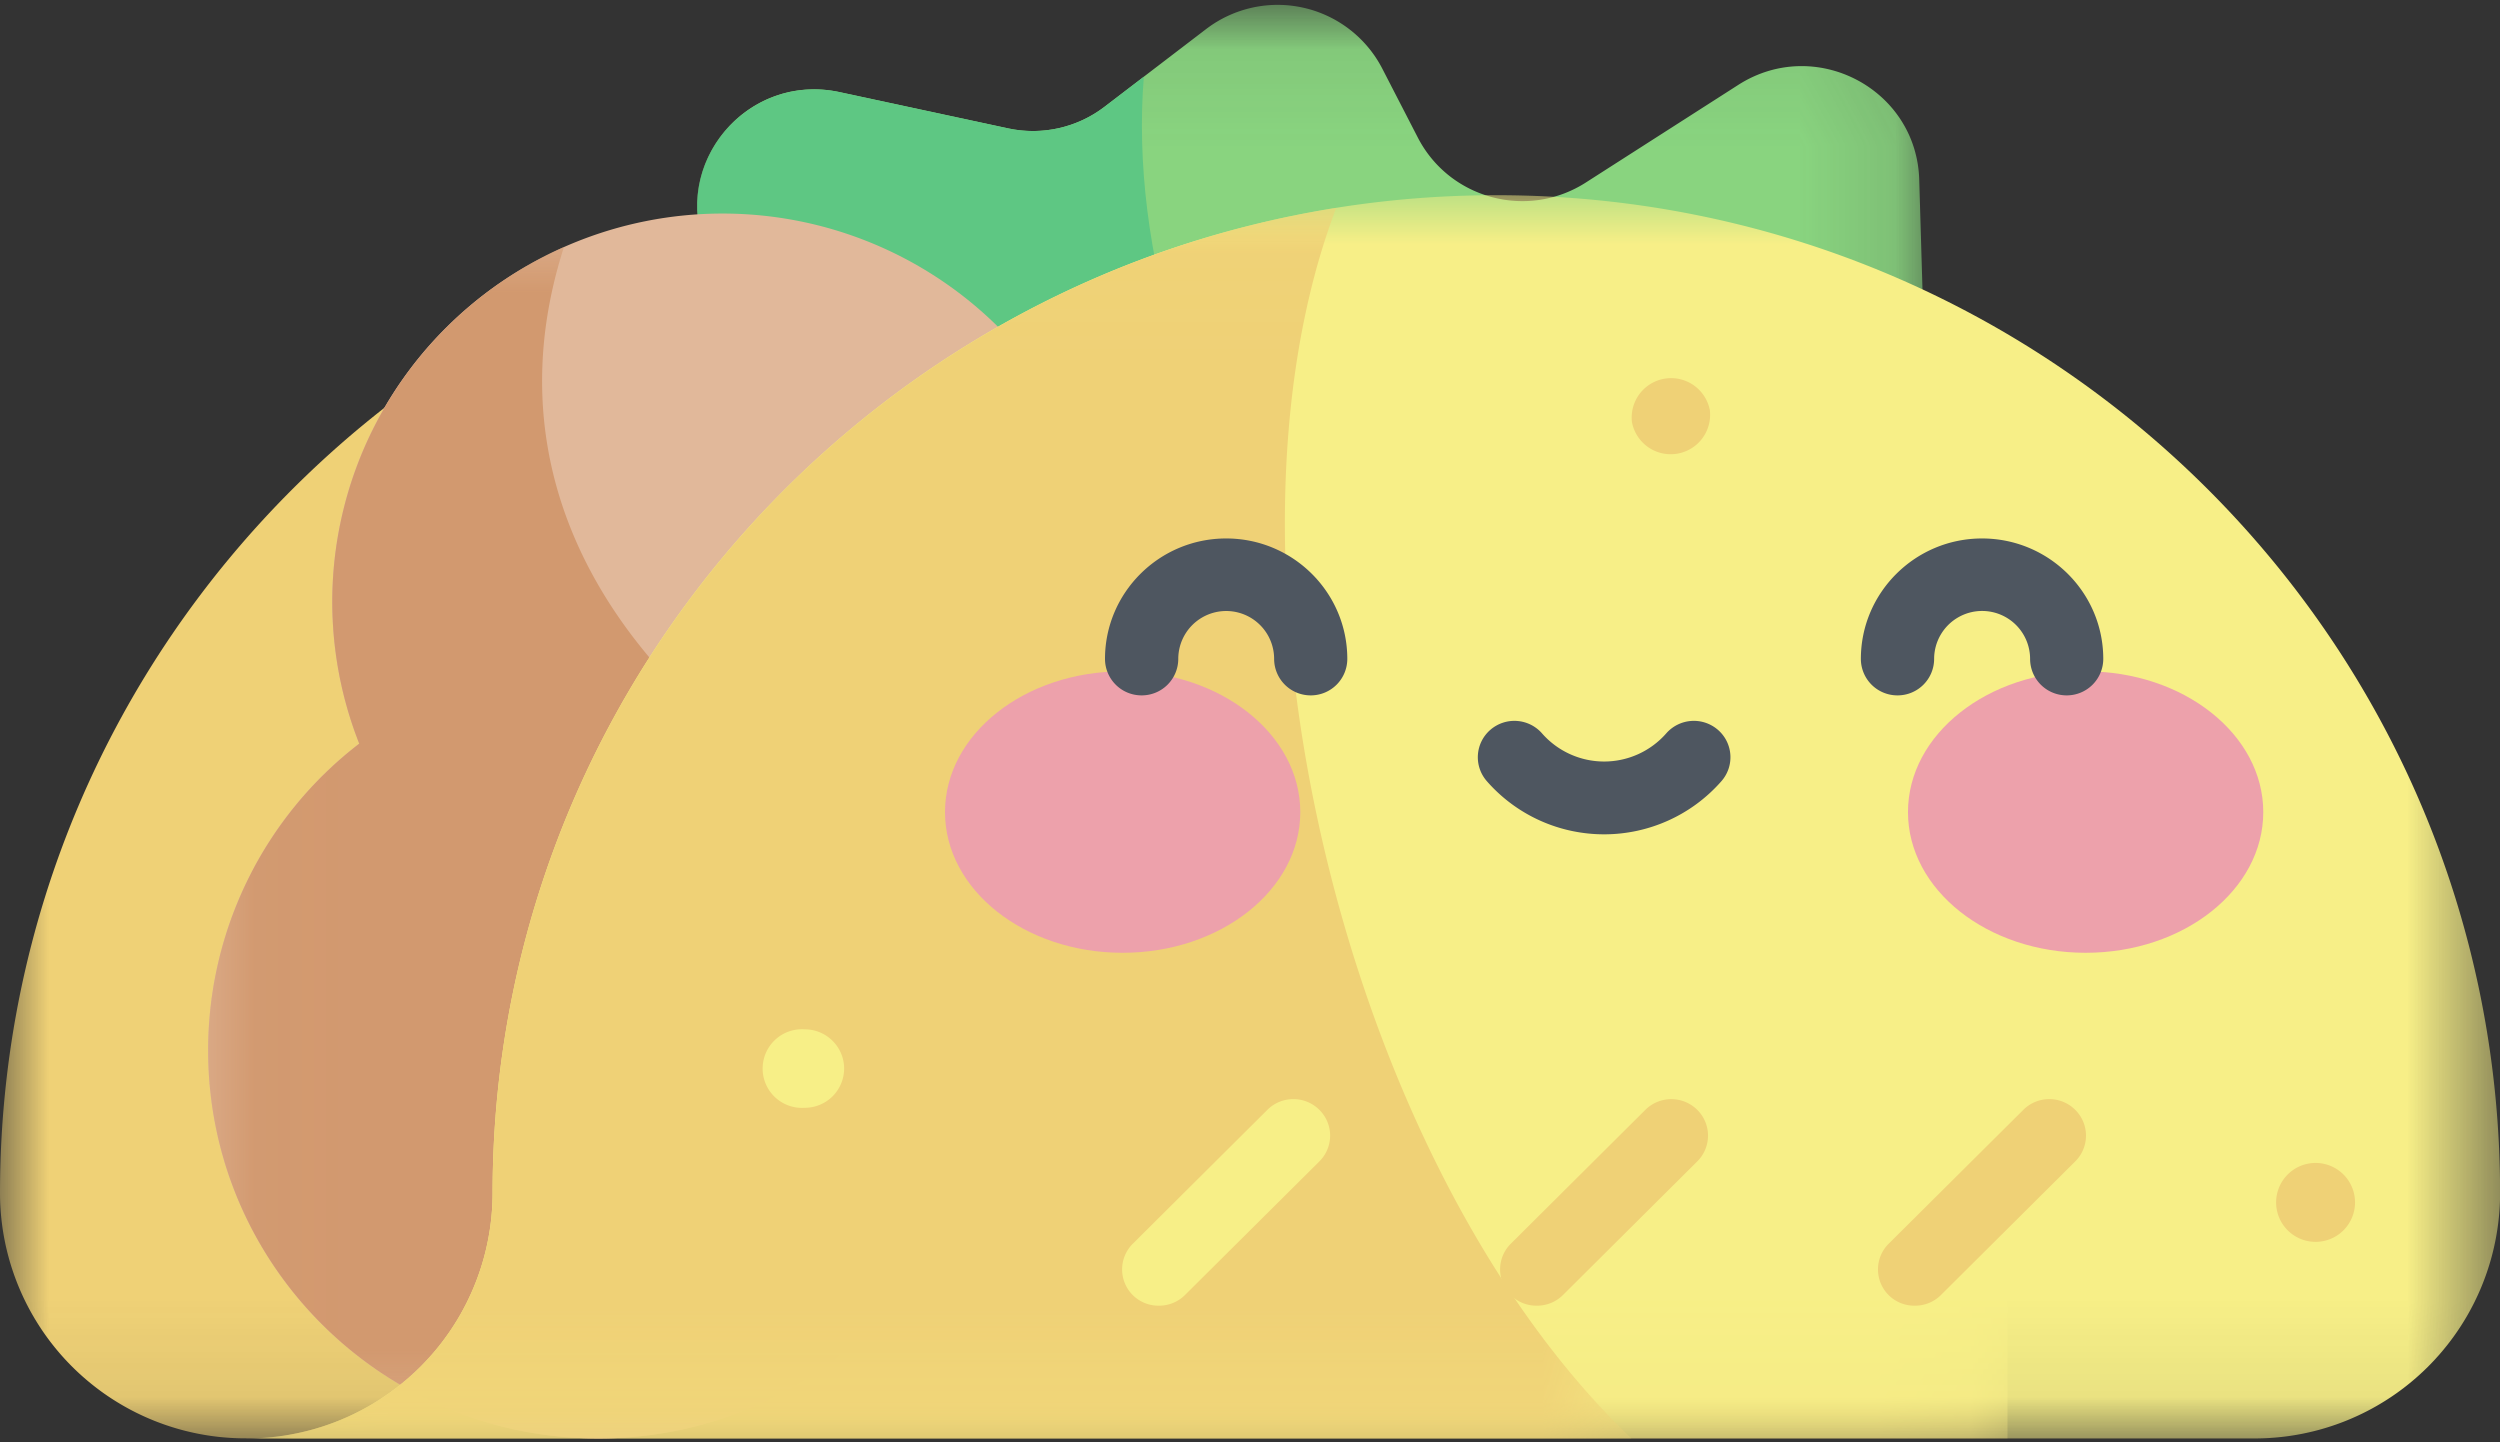 <svg xmlns="http://www.w3.org/2000/svg" xmlns:xlink="http://www.w3.org/1999/xlink" width="26" height="15" viewBox="0 0 26 15">
    <rect x="0" y="0" width="26" height="15" fill="#333333" stroke="none"/>
    <defs>
        <path id="a" d="M0 0h20.878v12.93H0z"/>
        <path id="c" d="M.04.04h12.838v6.13H.04z"/>
        <path id="e" d="M.032.033h8.215v12.391H.032z"/>
        <path id="g" d="M.022 0h23.439v12.93H.022z"/>
        <path id="i" d="M.022.031h14.404v12.797H.022z"/>
    </defs>
    <g fill="none" fill-rule="evenodd">
        <g transform="translate(0 2.03)">
            <mask id="b" fill="#fff">
                <use xlink:href="#a"/>
            </mask>
            <path fill="#EFD176" d="M20.878 10.382C20.878 4.648 16.204 0 10.438 0 4.675 0 0 4.648 0 10.382a2.554 2.554 0 0 0 2.561 2.547h18.317v-2.547z" mask="url(#b)"/>
        </g>
        <g transform="translate(7.21 .01)">
            <mask id="d" fill="#fff">
                <use xlink:href="#c"/>
            </mask>
            <path fill="#89D47F" d="M1.615 6.17L.135 2.598C-.242 1.693.56.74 1.521.948l1.752.377c.35.076.718-.006 1.003-.224L5.334.292a1.225 1.225 0 0 1 1.831.41l.37.718c.33.64 1.141.857 1.748.468L10.868.873c.799-.512 1.854.04 1.882.985l.128 4.312H1.615z" mask="url(#d)"/>
        </g>
        <path fill="#5EC783" d="M11.896.798l-.409.313c-.285.218-.651.3-1.002.224L8.733.958c-.962-.207-1.763.745-1.388 1.65l1.48 3.572h4.779c-1.2-1.423-1.854-3.6-1.708-5.382"/>
        <path fill="#E1B89A" d="M10.384 3.403a4.075 4.075 0 0 0-5.74 0 4.022 4.022 0 0 0-.908 4.331 4.021 4.021 0 0 0-1.572 3.189c0 2.23 1.818 4.037 4.06 4.037 2.241 0 4.058-1.808 4.058-4.037 0-.521-.1-1.019-.28-1.476a4.022 4.022 0 0 0 .383-6.044"/>
        <g transform="translate(2.133 2.536)">
            <mask id="f" fill="#fff">
                <use xlink:href="#e"/>
            </mask>
            <path fill="#D2996F" d="M8.15 8.387c0-.52-.1-1.018-.281-1.476.13-.1.257-.21.378-.33-2.505-.71-5.613-3.13-4.515-6.548a4.048 4.048 0 0 0-1.22.835 4.022 4.022 0 0 0-.909 4.33 4.021 4.021 0 0 0-1.571 3.19c0 2.229 1.817 4.036 4.059 4.036 2.241 0 4.059-1.807 4.059-4.037" mask="url(#f)"/>
        </g>
        <g transform="translate(2.54 2.03)">
            <mask id="h" fill="#fff">
                <use xlink:href="#g"/>
            </mask>
            <path fill="#F7EF87" d="M20.9 12.93a2.554 2.554 0 0 0 2.561-2.548C23.461 4.648 18.787 0 13.022 0S2.583 4.648 2.583 10.382A2.554 2.554 0 0 1 .022 12.93H20.9z" mask="url(#h)"/>
        </g>
        <g transform="translate(2.54 2.131)">
            <mask id="j" fill="#fff">
                <use xlink:href="#i"/>
            </mask>
            <path fill="#EFD176" d="M11.357.031c-4.974.793-8.774 5.08-8.774 10.25a2.554 2.554 0 0 1-2.561 2.547h14.404C11.414 9.95 9.96 3.692 11.357.031" mask="url(#j)"/>
        </g>
        <path fill="#EDA1AB" d="M13.523 8.446c0-.808-.827-1.464-1.848-1.464-1.02 0-1.847.655-1.847 1.464 0 .808.827 1.463 1.847 1.463s1.848-.655 1.848-1.463M23.538 8.446c0-.808-.827-1.464-1.847-1.464s-1.848.655-1.848 1.464c0 .808.827 1.463 1.848 1.463 1.02 0 1.847-.655 1.847-1.463"/>
        <path fill="#4E5660" d="M13.632 7.232a.38.38 0 0 1-.381-.379.498.498 0 0 0-.997 0 .38.38 0 0 1-.381.379.38.38 0 0 1-.381-.379c0-.691.565-1.253 1.26-1.253.695 0 1.26.562 1.26 1.253a.38.38 0 0 1-.38.379M21.493 7.232a.38.38 0 0 1-.38-.379.498.498 0 0 0-.998 0 .38.38 0 0 1-.38.379.38.38 0 0 1-.382-.379c0-.691.566-1.253 1.26-1.253.696 0 1.261.562 1.261 1.253a.38.38 0 0 1-.38.379M16.683 8.677c-.468 0-.912-.201-1.22-.553a.377.377 0 0 1 .037-.534.382.382 0 0 1 .537.037.859.859 0 0 0 1.292 0 .382.382 0 0 1 .537-.037.377.377 0 0 1 .037.534 1.622 1.622 0 0 1-1.22.553"/>
        <path fill="#EFD176" d="M19.915 13.579a.377.377 0 0 1-.27-.647l1.398-1.39a.382.382 0 0 1 .539 0 .377.377 0 0 1 0 .537l-1.397 1.39a.38.38 0 0 1-.27.11M15.985 13.579a.377.377 0 0 1-.27-.647l1.397-1.39a.383.383 0 0 1 .539 0 .377.377 0 0 1 0 .537l-1.397 1.39a.381.381 0 0 1-.27.11"/>
        <path fill="#F7EF87" d="M12.054 13.579a.377.377 0 0 1-.27-.647l1.397-1.39a.383.383 0 0 1 .54 0 .377.377 0 0 1 0 .537l-1.398 1.39a.381.381 0 0 1-.27.11"/>
        <path fill="#EFD176" d="M17.78 4.255a.41.41 0 0 0-.808.133.41.41 0 0 0 .809-.133"/>
        <path fill="#F7EF87" d="M8.779 11.113a.409.409 0 0 1-.41.408.409.409 0 1 1 0-.816c.226 0 .41.183.41.408"/>
        <path fill="#EFD176" d="M24.487 12.439a.41.41 0 0 0-.81.132.41.41 0 0 0 .81-.132"/>
    </g>
</svg>

